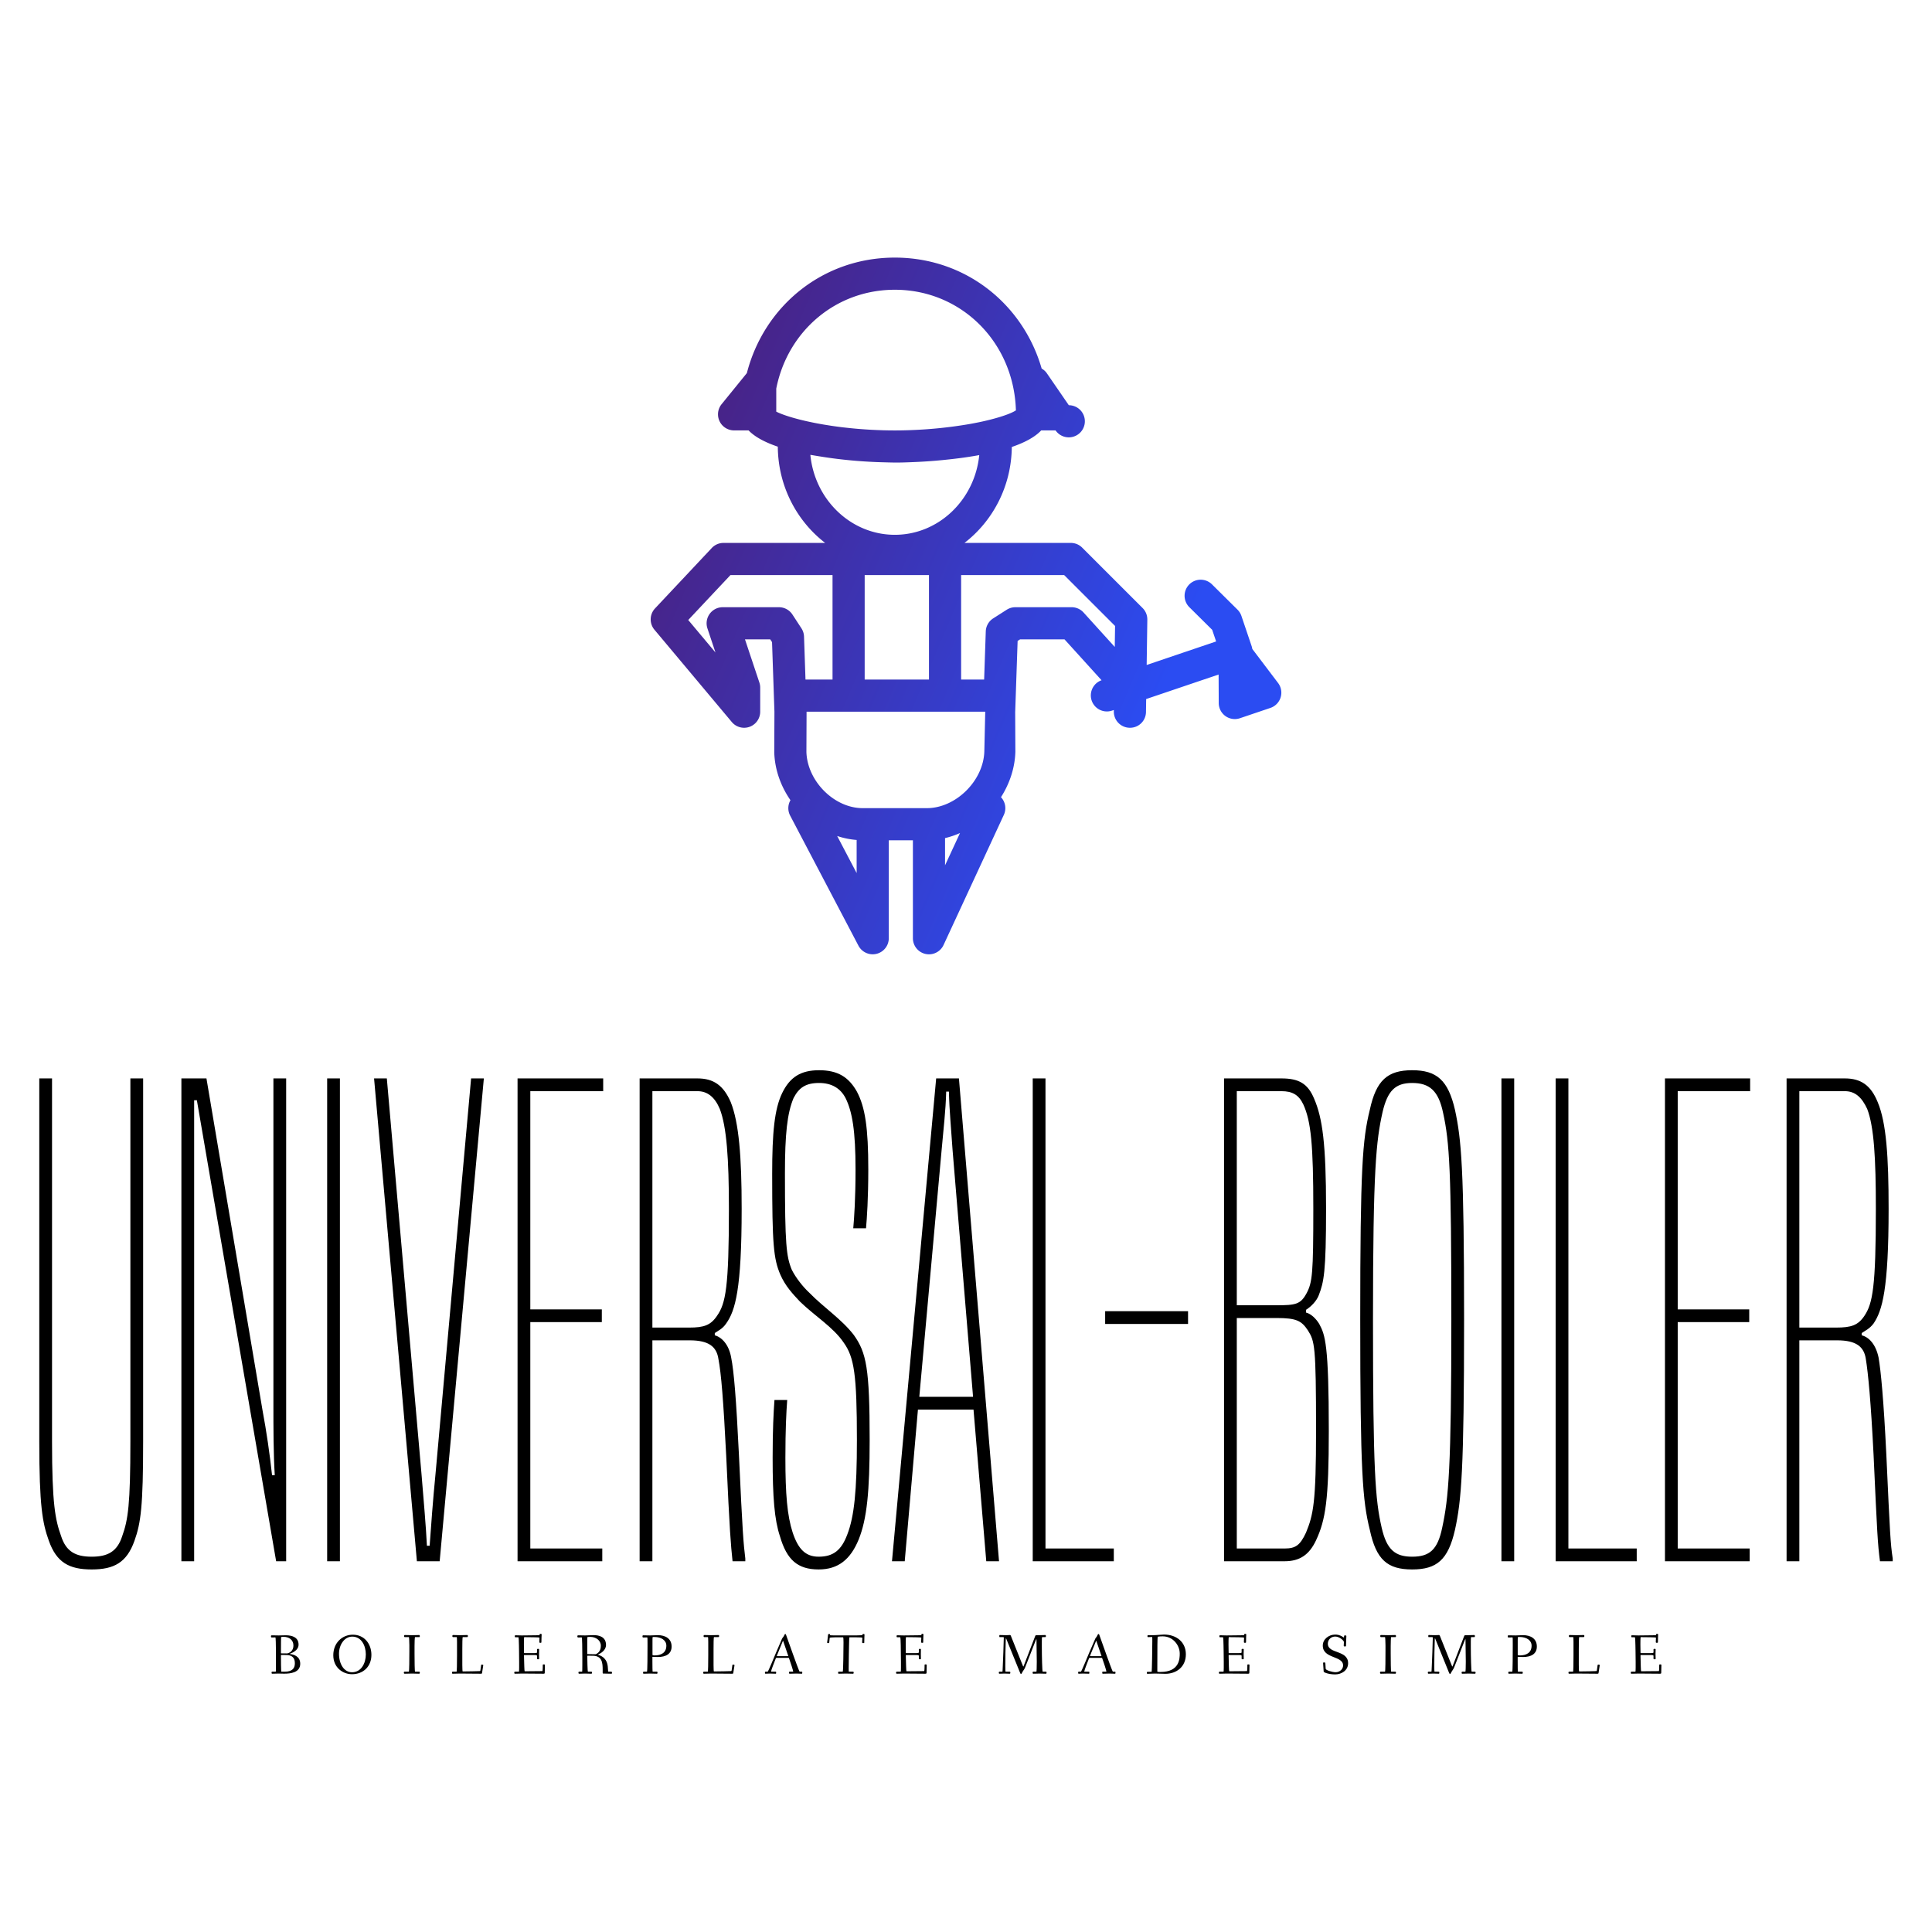 <svg data-v-fde0c5aa="" xmlns="http://www.w3.org/2000/svg" viewBox="0 0 300 300" class="iconAboveSlogan"><!----><defs data-v-fde0c5aa=""><!----></defs><rect data-v-fde0c5aa="" fill="transparent" x="0" y="0" width="300px" height="300px" class="logo-background-square"></rect><defs data-v-fde0c5aa=""><!----></defs><g data-v-fde0c5aa="" id="437f6ce8-4340-40d2-a44b-33b261de458b" fill="#000000" transform="matrix(7.073,0,0,7.073,3.341,147.157)"><path d="M2.39 10.84C2.39 12.22 2.34 12.56 2.21 12.92C2.10 13.26 1.89 13.37 1.54 13.37C1.19 13.37 0.98 13.26 0.87 12.92C0.74 12.56 0.67 12.21 0.67 10.84L0.67 2.87L0.39 2.87L0.39 10.84C0.39 12.26 0.46 12.63 0.60 13.02C0.77 13.50 1.05 13.65 1.54 13.65C2.03 13.65 2.31 13.50 2.48 13.02C2.62 12.63 2.67 12.26 2.67 10.84L2.67 2.87L2.39 2.87ZM5.81 13.47L5.81 2.87L5.53 2.87L5.53 10.01C5.53 10.53 5.53 11.12 5.56 11.58L5.50 11.58C5.45 11.12 5.38 10.63 5.29 10.15L4.06 2.87L3.51 2.87L3.51 13.47L3.79 13.47L3.79 3.35L3.85 3.35L5.59 13.47ZM6.99 13.47L6.99 2.87L6.71 2.87L6.71 13.47ZM9.18 13.47L10.15 2.87L9.87 2.87L9.09 11.54C9.03 12.15 8.99 12.71 8.96 13.13L8.90 13.13C8.88 12.71 8.83 12.15 8.78 11.54L8.02 2.87L7.74 2.87L8.68 13.47ZM12.75 13.47L12.75 13.19L11.17 13.19L11.17 8.22L12.74 8.22L12.74 7.94L11.17 7.94L11.17 3.15L12.77 3.15L12.77 2.87L10.89 2.87L10.89 13.47ZM15.89 13.47L15.89 13.41C15.85 13.08 15.83 12.87 15.75 11.13C15.69 9.90 15.64 9.30 15.58 9.00C15.53 8.71 15.37 8.55 15.22 8.51L15.22 8.46C15.29 8.41 15.39 8.37 15.47 8.25C15.67 7.97 15.81 7.50 15.81 5.73C15.81 4.59 15.75 3.84 15.57 3.39C15.41 3.02 15.19 2.87 14.84 2.87L13.57 2.87L13.57 13.47L13.85 13.47L13.85 8.62L14.67 8.62C15.09 8.62 15.26 8.76 15.30 9.03C15.36 9.34 15.41 9.95 15.47 11.14C15.55 12.89 15.57 13.08 15.61 13.47ZM13.85 8.34L13.85 3.15L14.84 3.15C15.06 3.15 15.22 3.28 15.33 3.54C15.48 3.93 15.53 4.63 15.53 5.73C15.53 7.45 15.46 7.81 15.27 8.08C15.13 8.29 14.98 8.34 14.66 8.34ZM16.53 9.93C16.51 10.21 16.49 10.57 16.49 11.20C16.49 12.07 16.53 12.56 16.65 12.92C16.80 13.44 17.04 13.65 17.50 13.65C17.93 13.65 18.20 13.43 18.38 12.99C18.56 12.54 18.62 11.94 18.62 10.81C18.62 9.24 18.55 8.89 18.27 8.50C18.00 8.15 17.61 7.90 17.29 7.57C17.16 7.45 17.00 7.25 16.91 7.07C16.79 6.78 16.76 6.51 16.76 4.96C16.76 4.09 16.81 3.63 16.95 3.30C17.07 3.07 17.22 2.97 17.51 2.97C17.79 2.97 17.98 3.09 18.09 3.30C18.24 3.60 18.31 4.03 18.31 4.87C18.31 5.50 18.28 5.94 18.26 6.16L18.54 6.16C18.56 5.94 18.59 5.50 18.59 4.87C18.59 3.95 18.52 3.50 18.34 3.16C18.16 2.84 17.92 2.69 17.51 2.69C17.11 2.69 16.87 2.84 16.70 3.19C16.53 3.54 16.48 4.06 16.48 4.96C16.48 6.52 16.51 6.83 16.66 7.18C16.77 7.43 16.93 7.60 17.09 7.77C17.42 8.09 17.82 8.33 18.05 8.67C18.28 8.99 18.34 9.37 18.34 10.81C18.34 11.93 18.28 12.49 18.13 12.88C18.00 13.23 17.82 13.37 17.50 13.37C17.21 13.37 17.05 13.20 16.93 12.84C16.81 12.47 16.77 12.00 16.77 11.20C16.77 10.58 16.79 10.19 16.81 9.93ZM21.46 13.47L20.58 2.87L20.08 2.87L19.11 13.47L19.39 13.47L19.68 10.14L20.90 10.14L21.18 13.47ZM20.89 9.86L19.71 9.86L20.20 4.44C20.24 3.98 20.29 3.58 20.30 3.16L20.36 3.16C20.37 3.58 20.41 3.98 20.44 4.44ZM23.98 13.47L23.98 13.19L22.48 13.19L22.48 2.87L22.20 2.87L22.20 13.47ZM25.61 8.26L25.61 7.98L23.79 7.98L23.79 8.26ZM27.73 13.47C28.06 13.47 28.27 13.33 28.42 13.01C28.63 12.56 28.70 12.12 28.70 10.61C28.70 8.71 28.62 8.50 28.49 8.26C28.43 8.16 28.32 8.04 28.20 8.01L28.20 7.95C28.31 7.88 28.43 7.76 28.48 7.63C28.59 7.34 28.64 7.14 28.64 5.73C28.64 4.30 28.56 3.74 28.38 3.32C28.24 2.98 28.04 2.87 27.66 2.87L26.40 2.87L26.40 13.47ZM26.68 13.19L26.68 8.13L27.55 8.13C27.99 8.13 28.10 8.19 28.24 8.40C28.39 8.64 28.42 8.72 28.42 10.61C28.42 12.18 28.36 12.45 28.20 12.84C28.07 13.12 27.97 13.19 27.73 13.19ZM26.68 7.85L26.68 3.15L27.66 3.15C27.90 3.15 28.04 3.23 28.14 3.44C28.31 3.81 28.36 4.33 28.36 5.73C28.36 7.15 28.34 7.35 28.21 7.59C28.08 7.83 27.97 7.85 27.55 7.85ZM29.60 12.78C29.74 13.44 29.99 13.65 30.53 13.65C31.07 13.65 31.32 13.44 31.47 12.78C31.61 12.14 31.67 11.49 31.67 8.16C31.67 4.83 31.61 4.21 31.47 3.56C31.32 2.91 31.07 2.69 30.53 2.69C29.99 2.69 29.74 2.91 29.60 3.56C29.44 4.21 29.39 4.83 29.39 8.16C29.39 11.49 29.44 12.14 29.60 12.78ZM31.19 12.73C31.09 13.22 30.91 13.37 30.53 13.37C30.16 13.37 29.97 13.22 29.86 12.73C29.72 12.12 29.67 11.49 29.67 8.16C29.67 4.84 29.74 4.24 29.88 3.61C29.99 3.14 30.16 2.97 30.53 2.97C30.91 2.97 31.11 3.14 31.21 3.63C31.35 4.27 31.39 4.89 31.39 8.16C31.39 11.44 31.33 12.08 31.19 12.73ZM32.77 13.47L32.77 2.87L32.49 2.87L32.49 13.47ZM35.46 13.47L35.46 13.19L33.96 13.19L33.96 2.87L33.68 2.87L33.68 13.47ZM37.94 13.47L37.94 13.19L36.36 13.19L36.36 8.22L37.93 8.22L37.93 7.94L36.36 7.94L36.36 3.15L37.95 3.15L37.95 2.87L36.08 2.87L36.08 13.47ZM41.08 13.47L41.08 13.41C41.03 13.08 41.02 12.87 40.94 11.13C40.88 9.90 40.82 9.30 40.77 9.00C40.71 8.71 40.56 8.55 40.40 8.51L40.40 8.46C40.47 8.41 40.57 8.37 40.66 8.25C40.85 7.97 40.99 7.50 40.99 5.73C40.99 4.59 40.94 3.84 40.75 3.39C40.60 3.02 40.38 2.87 40.03 2.87L38.75 2.87L38.75 13.47L39.03 13.47L39.03 8.62L39.86 8.62C40.28 8.62 40.45 8.76 40.49 9.03C40.54 9.34 40.60 9.95 40.66 11.14C40.74 12.89 40.75 13.08 40.80 13.47ZM39.03 8.34L39.03 3.15L40.03 3.15C40.25 3.15 40.40 3.28 40.52 3.54C40.67 3.93 40.71 4.63 40.71 5.73C40.71 7.45 40.64 7.81 40.46 8.08C40.32 8.29 40.17 8.34 39.84 8.34Z"></path></g><defs data-v-fde0c5aa=""><linearGradient data-v-fde0c5aa="" gradientTransform="rotate(25)" id="14a9e355-b2cb-443d-8476-6127afa62517" x1="0%" y1="0%" x2="100%" y2="0%"><stop data-v-fde0c5aa="" offset="0%" stop-color="#4E1A70" stop-opacity="1"></stop><stop data-v-fde0c5aa="" offset="100%" stop-color="#2B4CF2" stop-opacity="1"></stop></linearGradient></defs><g data-v-fde0c5aa="" id="b19f8dcb-46ee-437b-883e-361aa1999c2e" stroke="none" fill="url(#14a9e355-b2cb-443d-8476-6127afa62517)" transform="matrix(1.248,0,0,1.248,86.843,25.648)"><path d="M89.437 64.428l-3.208-4.237a2 2 0 0 0-.073-.318l-1.281-3.789a2.009 2.009 0 0 0-.486-.78l-3.177-3.148a2.004 2.004 0 0 0-2.829.013 2.002 2.002 0 0 0 .013 2.829l2.842 2.815.489 1.447-8.641 2.925.081-5.639a1.997 1.997 0 0 0-.586-1.443l-7.519-7.516A1.994 1.994 0 0 0 63.647 47H50.416c3.533-2.723 5.841-7.05 5.889-11.938 1.552-.53 2.857-1.204 3.659-2.062h1.786a1.999 1.999 0 1 0 1.649-3.133l-2.75-4a1.992 1.992 0 0 0-.628-.562C57.689 17.234 50.499 11.5 41.75 11.5c-8.949 0-16.255 6.006-18.409 14.37l-3.143 3.869A2 2 0 0 0 21.75 33h1.805c.802.838 2.096 1.501 3.636 2.025.037 4.904 2.35 9.246 5.892 11.975H20.435c-.552 0-1.08.228-1.458.631l-7.06 7.516a2 2 0 0 0-.075 2.654l9.625 11.484A2 2 0 0 0 25 68v-3c0-.215-.035-.429-.103-.633L23.107 59h3.142l.225.344.297 8.647-.021 5.069c.065 2.156.814 4.213 2.015 5.951a1.993 1.993 0 0 0-.037 1.918l8.5 16.189A2.002 2.002 0 0 0 41 96.189V84h3v12.189a2 2 0 0 0 3.814.841l7.5-16.189a1.996 1.996 0 0 0-.354-2.204c1.063-1.672 1.728-3.608 1.789-5.646l-.023-4.923.303-8.874.305-.194h5.529l4.61 5.087a1.997 1.997 0 0 0 1.326 3.77l.201-.069V68a2 2 0 0 0 1.985 2A1.982 1.982 0 0 0 73 68.029l.023-1.603 9.014-3.05.016 3.549a1.998 1.998 0 0 0 2.641 1.886l3.789-1.282a2 2 0 0 0 .954-3.101zm-36.55 8.511C52.775 76.635 49.3 80 45.746 80h-7.992c-3.554 0-6.893-3.365-7.004-6.991L30.77 68H53v.009l-.113 4.93zM38 64V51h8v13h-8zm3.75-48.5c8.292 0 14.822 6.554 15.066 15.009-.51.336-1.627.758-3.218 1.159a32.867 32.867 0 0 1-2.009.44c-.203.039-.409.078-.622.115a55.13 55.13 0 0 1-7.16.739l-.064.003c-.51.019-1.02.032-1.526.037l-.507.002a51.27 51.27 0 0 1-1.514-.023l-.272-.011a53.4 53.4 0 0 1-1.261-.056l-.304-.019a58.186 58.186 0 0 1-1.193-.087l-.359-.031c-.363-.033-.724-.07-1.082-.11-.139-.016-.283-.029-.419-.046a47.742 47.742 0 0 1-1.2-.158c-.298-.042-.585-.089-.87-.135l-.321-.052c-.298-.05-.589-.103-.872-.156l-.235-.046c-.399-.079-.777-.16-1.14-.242-.256-.06-.512-.119-.756-.182-1.303-.33-2.309-.677-2.913-.984v-2.869C28.4 20.694 34.371 15.5 41.75 15.5zM31.24 36.042c.099.019.208.032.309.05.355.063.712.121 1.068.175 2.511.404 5.245.65 7.931.707.701.023 1.132.026 1.16.026h.002v.001l.548-.001c.137-.001.84-.011 1.89-.06a60.453 60.453 0 0 0 3.987-.293 61.023 61.023 0 0 0 1.734-.201l.047-.006a48.992 48.992 0 0 0 2.339-.365c-.558 5.564-5.056 9.915-10.504 9.915-5.461-.001-9.967-4.369-10.511-9.948zM20.332 55a2.003 2.003 0 0 0-1.898 2.633l1.001 3-3.388-4.042L21.3 51H34v13h-3.364l-.183-5.351a2.008 2.008 0 0 0-.324-1.025l-1.122-1.718c-.37-.565-1-.906-1.675-.906h-7zm14.246 28.465a9.964 9.964 0 0 0 2.422.493v4.12l-2.422-4.613zM48 83.726a10.397 10.397 0 0 0 1.861-.628L48 87.114v-3.388zM63.75 55h-7c-.382 0-.755.109-1.076.314L53.99 56.39c-.556.354-.9.959-.923 1.617L52.863 64H50V51h12.819l6.335 6.332-.038 2.611-3.884-4.286A1.998 1.998 0 0 0 63.75 55z"></path></g><defs data-v-fde0c5aa=""><!----></defs><g data-v-fde0c5aa="" id="fd5fcd46-f3f2-4235-bb96-00aa65fc6211" fill="#000000" transform="matrix(0.633,0,0,0.633,41.746,251.868)"><path d="M0.52 3.51C0.52 3.75 0.60 3.79 0.77 3.79L1.62 3.77C1.68 3.77 1.74 5.52 1.74 7.11L1.74 11.63C1.74 11.93 1.72 12.18 1.69 12.18L0.97 12.18C0.74 12.18 0.67 12.19 0.67 12.39C0.67 12.63 0.70 12.68 0.90 12.68C1.02 12.68 1.97 12.64 2.39 12.64C2.58 12.64 3.09 12.67 3.74 12.67C5.29 12.67 7.70 12.43 7.70 10.23C7.70 8.27 5.88 7.94 5.19 7.84C5.11 7.83 5.10 7.83 5.10 7.81C5.10 7.80 5.14 7.78 5.21 7.76C5.85 7.52 7.29 6.90 7.29 5.54C7.29 3.81 5.82 3.25 4.14 3.25C3.57 3.25 2.97 3.29 2.42 3.29C2.00 3.29 0.99 3.26 0.77 3.26C0.59 3.26 0.52 3.28 0.52 3.51ZM2.97 8.19C2.97 8.12 2.97 8.08 3.08 8.08L3.56 8.08C4.17 8.08 4.82 8.09 5.19 8.22C6.06 8.51 6.38 9.16 6.38 10.14C6.38 11.17 5.92 12.18 3.91 12.18L3.07 12.18C2.98 12.18 2.97 9.02 2.97 8.19ZM2.97 7.59L2.97 6.92C2.97 5.87 2.98 3.71 3.02 3.68C3.08 3.65 3.39 3.63 3.60 3.63C5.01 3.63 6.03 4.41 6.03 5.77C6.03 6.92 5.31 7.46 4.68 7.66C4.59 7.69 4.49 7.70 4.41 7.70C4.33 7.70 4.19 7.69 3.95 7.69L3.15 7.69C2.97 7.69 2.97 7.67 2.97 7.59ZM15.81 8.15C15.81 11.17 18.14 12.80 20.40 12.80C23.18 12.80 25.16 10.89 25.16 8.06C25.16 5.33 23.41 3.11 20.61 3.11C18.00 3.11 15.81 5.10 15.81 8.15ZM17.21 7.77C17.21 5.64 18.49 3.58 20.47 3.58C22.71 3.58 23.79 5.81 23.79 7.94C23.79 10.08 22.68 12.32 20.41 12.32C18.42 12.32 17.21 10.28 17.21 7.77ZM33.12 12.39C33.12 12.63 33.17 12.68 33.36 12.68C33.68 12.68 34.44 12.64 35.15 12.64C35.81 12.64 36.61 12.68 36.83 12.68C37.00 12.68 37.03 12.61 37.03 12.40C37.03 12.24 37.00 12.18 36.83 12.18L35.87 12.18C35.77 12.18 35.74 9.55 35.74 7.76L35.74 5.87C35.74 5.14 35.77 3.70 35.87 3.70L36.78 3.70C37.00 3.70 37.03 3.68 37.03 3.49C37.03 3.25 37.00 3.19 36.83 3.19C36.51 3.19 35.84 3.23 35.18 3.23C34.37 3.23 33.66 3.19 33.43 3.19C33.25 3.19 33.18 3.21 33.18 3.44C33.18 3.68 33.26 3.70 33.43 3.70L34.36 3.70C34.40 3.70 34.47 4.79 34.47 5.71L34.47 7.08C34.47 8.92 34.45 12.18 34.34 12.18L33.42 12.18C33.19 12.18 33.12 12.19 33.12 12.39ZM44.93 12.39C44.93 12.63 44.95 12.68 45.15 12.68C45.47 12.68 46.44 12.64 46.86 12.64C47.28 12.64 51.63 12.68 51.95 12.68C52.22 12.68 52.29 12.66 52.30 12.49C52.36 12.08 52.60 10.72 52.60 10.60C52.60 10.47 52.44 10.44 52.28 10.43C52.18 10.42 52.09 10.46 52.08 10.56L51.91 11.76C51.87 12.05 51.86 12.03 51.63 12.04C51.48 12.05 48.97 12.12 47.54 12.12C47.50 12.12 47.46 11.38 47.46 10.54L47.46 6.66C47.46 5.40 47.47 3.70 47.57 3.70L48.55 3.70C48.79 3.70 48.82 3.63 48.82 3.44C48.82 3.23 48.80 3.19 48.57 3.19C48.24 3.19 47.31 3.23 46.89 3.23C46.47 3.23 45.53 3.19 45.30 3.19C45.08 3.19 45.02 3.22 45.02 3.44C45.02 3.65 45.07 3.70 45.26 3.70L46.09 3.70C46.13 3.70 46.16 4.23 46.16 4.90L46.16 8.13C46.16 10.07 46.13 12.18 46.05 12.18L45.21 12.18C44.98 12.18 44.93 12.21 44.93 12.39ZM60.21 12.39C60.21 12.63 60.24 12.68 60.44 12.68C60.76 12.68 61.73 12.64 62.15 12.64C62.57 12.64 67.07 12.68 67.40 12.68C67.52 12.68 67.68 12.66 67.68 12.49C67.68 12.07 67.72 11.23 67.72 10.53C67.72 10.39 67.56 10.39 67.44 10.39C67.33 10.39 67.20 10.39 67.20 10.51C67.19 11.06 67.19 11.41 67.16 11.76C67.13 12.01 67.13 12.04 67.03 12.04C66.88 12.04 64.25 12.08 62.75 12.08C62.68 12.08 62.64 10.11 62.59 8.26C62.59 8.06 62.64 8.09 62.78 8.09L65.06 8.09C65.76 8.09 65.79 8.20 65.79 8.30L65.79 9.00C65.79 9.14 65.97 9.14 66.08 9.14C66.18 9.14 66.30 9.13 66.30 9.02C66.30 8.83 66.28 8.33 66.28 7.83C66.28 7.32 66.30 6.83 66.30 6.71C66.30 6.59 66.16 6.58 66.07 6.58C65.95 6.58 65.79 6.59 65.79 6.72L65.79 7.45C65.79 7.62 65.34 7.63 65.06 7.63L62.72 7.63C62.61 7.63 62.59 7.63 62.59 7.45C62.58 6.75 62.57 6.06 62.57 5.46C62.57 5.12 62.57 3.71 62.65 3.71C63.88 3.71 66.39 3.75 66.39 3.81C66.39 3.99 66.35 4.83 66.35 4.89C66.35 5.04 66.42 5.10 66.60 5.10C66.79 5.10 66.86 5.08 66.86 4.94C66.86 3.85 66.92 3.36 66.92 3.09C66.92 2.91 66.84 2.90 66.64 2.90C66.44 2.90 66.44 2.95 66.42 3.11C66.40 3.25 66.47 3.25 65.56 3.25C64.95 3.25 62.80 3.29 62.03 3.29C61.54 3.29 60.61 3.25 60.51 3.25C60.38 3.25 60.33 3.30 60.33 3.49C60.33 3.72 60.40 3.74 60.56 3.74L61.22 3.74C61.28 3.74 61.35 4.79 61.35 5.71C61.35 5.80 61.40 8.27 61.40 9.83L61.40 11.17C61.40 11.84 61.38 12.18 61.35 12.18L60.49 12.18C60.27 12.18 60.21 12.21 60.21 12.39ZM75.68 3.51C75.68 3.72 75.75 3.79 75.95 3.79L76.76 3.77C76.86 3.77 76.90 6.61 76.90 8.55L76.90 10.42C76.90 11.30 76.89 12.18 76.85 12.18L76.24 12.18C76.02 12.18 75.95 12.19 75.95 12.39C75.95 12.63 75.99 12.68 76.19 12.68C76.31 12.68 77.14 12.64 77.56 12.64C77.98 12.64 78.75 12.68 79.07 12.68C79.24 12.68 79.27 12.61 79.27 12.40C79.27 12.24 79.24 12.18 79.07 12.18L78.26 12.18C78.19 12.18 78.11 9.18 78.11 8.37C78.11 8.30 78.11 8.26 78.22 8.26C78.61 8.26 79.21 8.27 79.51 8.27C81.75 8.32 81.89 10.00 81.89 11.68L81.89 12.49C81.89 12.61 81.94 12.64 82.04 12.64C82.04 12.64 83.48 12.68 83.96 12.68C84.13 12.68 84.18 12.64 84.18 12.53C84.18 12.24 84.13 12.18 83.97 12.18L83.33 12.18C83.23 12.18 83.20 12.14 83.17 11.31C83.09 8.99 81.72 8.34 80.81 8.05C80.67 8.01 80.70 8.01 80.81 7.95C81.40 7.69 82.71 6.94 82.71 5.63C82.71 3.63 81.02 3.21 79.62 3.21C79.30 3.21 78.01 3.29 77.59 3.29C77.17 3.29 76.19 3.26 75.96 3.26C75.78 3.26 75.68 3.28 75.68 3.51ZM78.11 7.80L78.11 4.40C78.11 4.05 78.13 3.68 78.18 3.68C78.39 3.65 78.67 3.65 78.89 3.65C80.19 3.65 81.44 4.47 81.44 5.82C81.44 6.99 80.89 7.57 80.23 7.88C80.19 7.90 80.15 7.90 80.08 7.90C79.60 7.88 78.89 7.88 78.29 7.87C78.12 7.87 78.11 7.85 78.11 7.80ZM91.66 3.51C91.66 3.75 91.70 3.79 91.91 3.79L92.83 3.77C92.89 3.77 92.89 4.47 92.89 5.24L92.89 5.96C92.89 7.70 92.88 12.18 92.76 12.18L92.09 12.18C91.87 12.18 91.80 12.19 91.80 12.39C91.80 12.63 91.81 12.68 92.01 12.68C92.13 12.68 93.11 12.64 93.53 12.64C93.95 12.64 94.82 12.68 95.14 12.68C95.31 12.68 95.34 12.61 95.34 12.40C95.34 12.24 95.31 12.18 95.14 12.18L94.15 12.18C94.11 12.18 94.09 10.60 94.09 9.58L94.09 8.65C94.09 8.57 94.09 8.54 94.19 8.54C94.58 8.54 94.91 8.58 95.41 8.58C97.40 8.58 98.80 7.83 98.80 6.01C98.80 4.09 97.31 3.22 95.40 3.22C95.07 3.22 93.98 3.29 93.56 3.29C93.32 3.29 92.13 3.26 91.91 3.26C91.73 3.26 91.66 3.28 91.66 3.51ZM94.11 8.05L94.11 4.40C94.11 4.05 94.12 3.70 94.16 3.68C94.29 3.67 94.46 3.67 94.60 3.67C96.25 3.67 97.51 4.47 97.51 5.80C97.51 7.57 96.18 8.19 94.60 8.19C94.35 8.19 94.11 8.16 94.11 8.05ZM106.55 12.39C106.55 12.63 106.58 12.68 106.78 12.68C107.10 12.68 108.07 12.64 108.49 12.64C108.91 12.64 113.26 12.68 113.58 12.68C113.85 12.68 113.92 12.66 113.93 12.49C113.99 12.08 114.23 10.72 114.23 10.60C114.23 10.47 114.07 10.44 113.90 10.43C113.81 10.42 113.72 10.46 113.71 10.56L113.54 11.76C113.50 12.05 113.48 12.03 113.26 12.04C113.11 12.05 110.60 12.12 109.17 12.12C109.13 12.12 109.09 11.38 109.09 10.54L109.09 6.66C109.09 5.40 109.10 3.70 109.20 3.70L110.18 3.70C110.42 3.70 110.45 3.63 110.45 3.44C110.45 3.23 110.43 3.19 110.19 3.19C109.87 3.19 108.93 3.23 108.51 3.23C108.09 3.23 107.16 3.19 106.93 3.19C106.71 3.19 106.65 3.22 106.65 3.44C106.65 3.65 106.69 3.70 106.89 3.70L107.72 3.70C107.76 3.70 107.79 4.23 107.79 4.90L107.79 8.13C107.79 10.07 107.76 12.18 107.67 12.18L106.83 12.18C106.61 12.18 106.55 12.21 106.55 12.39ZM121.70 12.39C121.70 12.63 121.70 12.68 121.90 12.68C122.07 12.68 122.39 12.64 122.96 12.64C123.58 12.64 124.12 12.68 124.28 12.68C124.45 12.68 124.45 12.61 124.45 12.40C124.45 12.24 124.45 12.18 124.28 12.18L123.20 12.18C123.20 12.18 123.19 12.18 123.19 12.17C123.20 11.87 123.97 9.90 124.32 9.02C124.39 8.83 124.40 8.79 124.61 8.79L127.44 8.79C127.58 8.79 127.58 8.81 127.65 9.03C127.92 9.77 128.63 11.89 128.63 12.17C128.63 12.18 128.62 12.18 128.62 12.18L127.85 12.18C127.62 12.18 127.61 12.19 127.61 12.39C127.61 12.63 127.62 12.68 127.79 12.68C128.11 12.68 128.98 12.64 129.40 12.64C129.82 12.64 130.49 12.68 130.70 12.68C130.84 12.68 130.86 12.61 130.86 12.40C130.86 12.24 130.84 12.18 130.70 12.18L130.21 12.18C130.12 12.18 129.09 9.34 128.53 7.78L126.85 3.07C126.84 3.00 126.77 2.94 126.69 2.94C126.56 2.94 126.46 3.16 126.38 3.35C126.22 3.71 125.99 3.84 125.87 4.13L124.39 7.57C124.21 8.01 122.50 12.18 122.37 12.18L121.95 12.18C121.73 12.18 121.70 12.19 121.70 12.39ZM124.60 8.33C124.60 8.30 124.63 8.23 124.67 8.13L126.04 4.77C126.08 4.66 126.11 4.61 126.14 4.61C126.15 4.61 126.17 4.63 126.21 4.77L127.37 8.18C127.40 8.25 127.41 8.29 127.41 8.32C127.41 8.36 127.39 8.37 127.29 8.37L124.78 8.37C124.60 8.37 124.60 8.34 124.60 8.33ZM136.95 5.01C136.95 5.17 137.13 5.17 137.26 5.17C137.41 5.17 137.45 5.15 137.47 4.97L137.58 3.89C137.59 3.81 138.14 3.75 138.89 3.75L140.88 3.75C140.94 3.75 140.97 4.35 140.97 4.97C140.97 6.43 140.91 12.18 140.78 12.18L139.92 12.18C139.69 12.18 139.65 12.19 139.65 12.39C139.65 12.63 139.66 12.68 139.86 12.68C140.18 12.68 141.16 12.64 141.58 12.64C142.00 12.64 142.94 12.68 143.26 12.68C143.43 12.68 143.46 12.61 143.46 12.40C143.46 12.24 143.43 12.18 143.26 12.18L142.27 12.18C142.24 12.18 142.24 11.76 142.24 11.31C142.24 9.56 142.32 5.96 142.32 5.92C142.34 5.18 142.34 3.75 142.44 3.75L144.05 3.75C144.76 3.75 145.59 3.78 145.59 3.85C145.59 3.99 145.54 4.90 145.54 4.97C145.54 5.12 145.61 5.17 145.80 5.17C145.99 5.17 146.06 5.17 146.06 5.03C146.06 3.93 146.12 3.40 146.12 3.14C146.12 2.94 146.03 2.94 145.84 2.94C145.68 2.94 145.63 2.98 145.61 3.16C145.61 3.23 144.97 3.28 144.13 3.28L139.13 3.28C138.47 3.28 137.66 3.28 137.66 3.21L137.66 3.07C137.66 2.94 137.54 2.94 137.44 2.94C137.21 2.94 137.19 3.00 137.17 3.19C137.12 3.89 136.95 4.97 136.95 5.01ZM153.87 12.39C153.87 12.63 153.90 12.68 154.10 12.68C154.42 12.68 155.39 12.64 155.81 12.64C156.23 12.64 160.73 12.68 161.06 12.68C161.18 12.68 161.34 12.66 161.34 12.49C161.34 12.07 161.38 11.23 161.38 10.53C161.38 10.39 161.22 10.39 161.10 10.39C160.99 10.39 160.86 10.39 160.86 10.51C160.85 11.06 160.85 11.41 160.82 11.76C160.79 12.01 160.79 12.04 160.69 12.04C160.54 12.04 157.91 12.08 156.41 12.08C156.34 12.08 156.30 10.11 156.25 8.26C156.25 8.06 156.30 8.09 156.44 8.09L158.72 8.09C159.42 8.09 159.45 8.20 159.45 8.30L159.45 9.00C159.45 9.14 159.63 9.14 159.74 9.14C159.84 9.14 159.96 9.13 159.96 9.02C159.96 8.83 159.94 8.33 159.94 7.83C159.94 7.32 159.96 6.83 159.96 6.71C159.96 6.59 159.82 6.58 159.73 6.58C159.61 6.58 159.45 6.59 159.45 6.72L159.45 7.45C159.45 7.62 159.00 7.63 158.72 7.63L156.38 7.63C156.27 7.63 156.25 7.63 156.25 7.45C156.24 6.75 156.23 6.06 156.23 5.46C156.23 5.12 156.23 3.71 156.31 3.71C157.54 3.71 160.05 3.75 160.05 3.81C160.05 3.99 160.01 4.83 160.01 4.89C160.01 5.04 160.08 5.10 160.26 5.10C160.45 5.10 160.52 5.08 160.52 4.94C160.52 3.85 160.58 3.36 160.58 3.09C160.58 2.91 160.50 2.90 160.30 2.90C160.10 2.90 160.10 2.95 160.08 3.11C160.06 3.25 160.13 3.25 159.22 3.25C158.61 3.25 156.46 3.29 155.69 3.29C155.20 3.29 154.27 3.25 154.17 3.25C154.04 3.25 153.99 3.30 153.99 3.49C153.99 3.72 154.06 3.74 154.22 3.74L154.88 3.74C154.94 3.74 155.01 4.79 155.01 5.71C155.01 5.80 155.06 8.27 155.06 9.83L155.06 11.17C155.06 11.84 155.04 12.18 155.01 12.18L154.15 12.18C153.93 12.18 153.87 12.21 153.87 12.39ZM179.07 12.39C179.07 12.63 179.10 12.68 179.30 12.68C179.54 12.68 180.04 12.64 180.46 12.64C180.88 12.64 181.37 12.68 181.69 12.68C181.86 12.68 181.89 12.61 181.89 12.40C181.89 12.24 181.86 12.18 181.69 12.18L180.73 12.18C180.67 12.18 180.66 11.54 180.66 10.79C180.66 8.96 180.70 6.13 180.77 4.28C180.80 3.88 180.82 3.91 180.96 4.27L184.23 12.32C184.32 12.54 184.39 12.74 184.51 12.74C184.60 12.74 184.67 12.63 184.76 12.45C185.09 11.79 185.28 11.75 185.54 11.09L188.13 4.47C188.26 4.16 188.30 4.02 188.31 4.47C188.34 5.66 188.38 8.47 188.38 9.74C188.38 10.99 188.34 12.18 188.29 12.18L187.66 12.18C187.43 12.18 187.36 12.19 187.36 12.39C187.36 12.63 187.39 12.68 187.59 12.68C187.78 12.68 188.48 12.64 189.08 12.64C189.50 12.64 190.26 12.68 190.58 12.68C190.75 12.68 190.78 12.61 190.78 12.40C190.78 12.22 190.72 12.18 190.55 12.18L189.83 12.18C189.71 12.18 189.62 8.44 189.62 6.03L189.62 4.77C189.62 4.17 189.64 3.77 189.69 3.70L190.34 3.70C190.57 3.70 190.61 3.68 190.61 3.49C190.61 3.25 190.60 3.19 190.40 3.19C190.08 3.19 189.39 3.23 188.97 3.23L188.30 3.23C188.08 3.23 188.05 3.29 187.94 3.58L185.19 10.72C185.11 10.95 185.08 11.02 184.97 10.74L182.03 3.40C181.96 3.22 181.90 3.19 181.76 3.19C181.68 3.19 181.19 3.23 180.88 3.23C180.38 3.23 179.52 3.19 179.33 3.19C179.19 3.19 179.19 3.26 179.19 3.47C179.19 3.64 179.19 3.70 179.33 3.70L180.03 3.70C180.29 3.70 180.29 3.72 180.29 3.84C180.29 4.82 180.08 9.94 180.04 10.79C180.00 11.55 180.00 12.18 179.94 12.18L179.37 12.18C179.14 12.18 179.07 12.19 179.07 12.39ZM198.53 12.39C198.53 12.63 198.53 12.68 198.73 12.68C198.90 12.68 199.22 12.64 199.79 12.64C200.41 12.64 200.96 12.68 201.11 12.68C201.28 12.68 201.28 12.61 201.28 12.40C201.28 12.24 201.28 12.18 201.11 12.18L200.03 12.18C200.03 12.18 200.02 12.18 200.02 12.17C200.03 11.87 200.80 9.90 201.15 9.02C201.22 8.83 201.24 8.79 201.45 8.79L204.27 8.79C204.41 8.79 204.41 8.81 204.48 9.03C204.75 9.77 205.46 11.89 205.46 12.17C205.46 12.18 205.45 12.18 205.45 12.18L204.68 12.18C204.46 12.18 204.44 12.19 204.44 12.39C204.44 12.63 204.46 12.68 204.62 12.68C204.95 12.68 205.81 12.64 206.23 12.64C206.65 12.64 207.33 12.68 207.54 12.68C207.68 12.68 207.69 12.61 207.69 12.40C207.69 12.24 207.68 12.18 207.54 12.18L207.05 12.18C206.95 12.18 205.93 9.34 205.37 7.78L203.69 3.07C203.67 3.00 203.60 2.94 203.52 2.94C203.39 2.94 203.29 3.16 203.21 3.35C203.06 3.71 202.82 3.84 202.71 4.13L201.22 7.57C201.04 8.01 199.33 12.18 199.21 12.18L198.79 12.18C198.56 12.18 198.53 12.19 198.53 12.39ZM201.43 8.33C201.43 8.30 201.46 8.23 201.50 8.13L202.87 4.77C202.92 4.66 202.94 4.61 202.97 4.61C202.99 4.61 203 4.63 203.04 4.77L204.20 8.18C204.23 8.25 204.25 8.29 204.25 8.32C204.25 8.36 204.22 8.37 204.12 8.37L201.61 8.37C201.43 8.37 201.43 8.34 201.43 8.33ZM215.38 12.46C215.38 12.63 215.39 12.70 215.57 12.70C215.73 12.70 216.96 12.64 217.35 12.64C218.20 12.64 219.09 12.70 219.94 12.70C222.56 12.70 224.95 11.07 224.95 7.91C224.95 4.89 222.61 3.07 219.58 3.07C219.02 3.07 217.76 3.23 216.72 3.23C216.24 3.23 215.78 3.22 215.73 3.22C215.54 3.22 215.53 3.32 215.53 3.49C215.53 3.68 215.60 3.70 215.73 3.70L216.69 3.67C216.72 3.67 216.72 4.20 216.72 4.72C216.72 5.91 216.64 12.21 216.55 12.21L215.66 12.21C215.47 12.21 215.38 12.22 215.38 12.46ZM217.95 11.40C217.95 9.46 217.95 7.52 217.97 5.60C217.97 5.03 218.01 3.61 218.05 3.60C218.34 3.53 218.93 3.51 219.28 3.51C221.84 3.51 223.45 5.75 223.45 7.73C223.45 8.95 223.41 12.25 218.74 12.25C218.47 12.25 218.06 12.25 217.97 12.21C217.95 12.19 217.95 11.79 217.95 11.40ZM233.06 12.39C233.06 12.63 233.09 12.68 233.28 12.68C233.60 12.68 234.57 12.64 234.99 12.64C235.41 12.64 239.92 12.68 240.24 12.68C240.37 12.68 240.52 12.66 240.52 12.49C240.52 12.07 240.56 11.23 240.56 10.53C240.56 10.39 240.41 10.39 240.28 10.39C240.17 10.39 240.04 10.39 240.04 10.51C240.03 11.06 240.03 11.41 240.00 11.76C239.97 12.01 239.97 12.04 239.88 12.04C239.72 12.04 237.09 12.08 235.59 12.08C235.52 12.08 235.48 10.11 235.44 8.26C235.44 8.06 235.48 8.09 235.62 8.09L237.90 8.09C238.60 8.09 238.63 8.20 238.63 8.30L238.63 9.00C238.63 9.14 238.81 9.14 238.92 9.14C239.02 9.14 239.15 9.13 239.15 9.02C239.15 8.83 239.12 8.33 239.12 7.83C239.12 7.32 239.15 6.83 239.15 6.71C239.15 6.59 239.01 6.58 238.91 6.58C238.80 6.58 238.63 6.59 238.63 6.72L238.63 7.45C238.63 7.62 238.18 7.63 237.90 7.63L235.56 7.63C235.45 7.63 235.44 7.63 235.44 7.45C235.42 6.75 235.41 6.06 235.41 5.46C235.41 5.12 235.41 3.71 235.49 3.71C236.73 3.71 239.23 3.75 239.23 3.81C239.23 3.99 239.19 4.83 239.19 4.89C239.19 5.04 239.26 5.10 239.44 5.10C239.64 5.10 239.71 5.08 239.71 4.94C239.71 3.85 239.76 3.36 239.76 3.09C239.76 2.91 239.68 2.90 239.48 2.90C239.29 2.90 239.29 2.95 239.26 3.11C239.25 3.25 239.32 3.25 238.41 3.25C237.79 3.25 235.65 3.29 234.88 3.29C234.39 3.29 233.45 3.25 233.35 3.25C233.23 3.25 233.17 3.30 233.17 3.49C233.17 3.72 233.24 3.74 233.41 3.74L234.07 3.74C234.12 3.74 234.19 4.79 234.19 5.71C234.19 5.80 234.25 8.27 234.25 9.83L234.25 11.17C234.25 11.84 234.22 12.18 234.19 12.18L233.34 12.18C233.11 12.18 233.06 12.21 233.06 12.39ZM258.54 5.77C258.54 9.07 263.52 8.20 263.52 10.65C263.52 11.59 262.68 12.31 261.70 12.31C260.88 12.31 259.28 11.83 259.25 11.47L259.17 10.15C259.15 9.97 259.08 9.91 258.90 9.91L258.83 9.91C258.62 9.91 258.62 10.00 258.62 10.12C258.62 10.32 258.73 11.66 258.76 12.17C258.78 12.38 260.04 12.85 261.58 12.85C263.14 12.85 264.75 11.87 264.75 10.11C264.75 6.79 259.78 7.87 259.78 5.32C259.78 4.31 260.57 3.56 261.60 3.56C262.63 3.56 263.72 4.58 263.72 4.89C263.72 5.01 263.68 5.73 263.68 5.78C263.68 5.92 263.72 5.99 263.98 5.99C264.22 5.99 264.24 5.94 264.24 5.75C264.24 5.04 264.32 3.68 264.32 3.53C264.32 3.30 264.28 3.29 264.01 3.29C263.79 3.29 263.77 3.32 263.76 3.53C263.76 3.61 263.75 3.78 263.70 3.78C263.65 3.78 263.56 3.74 263.49 3.68C262.70 3.14 262.08 3.08 261.58 3.08C260.05 3.08 258.54 4.17 258.54 5.77ZM272.58 12.39C272.58 12.63 272.62 12.68 272.82 12.68C273.14 12.68 273.90 12.64 274.61 12.64C275.27 12.64 276.07 12.68 276.29 12.68C276.46 12.68 276.49 12.61 276.49 12.40C276.49 12.24 276.46 12.18 276.29 12.18L275.32 12.18C275.23 12.18 275.20 9.55 275.20 7.76L275.20 5.87C275.20 5.14 275.23 3.70 275.32 3.70L276.23 3.70C276.46 3.70 276.49 3.68 276.49 3.49C276.49 3.25 276.46 3.19 276.29 3.19C275.97 3.19 275.30 3.23 274.64 3.23C273.83 3.23 273.11 3.19 272.89 3.19C272.71 3.19 272.64 3.21 272.64 3.44C272.64 3.68 272.72 3.70 272.89 3.70L273.81 3.70C273.85 3.70 273.92 4.79 273.92 5.71L273.92 7.08C273.92 8.92 273.91 12.18 273.80 12.18L272.87 12.18C272.65 12.18 272.58 12.19 272.58 12.39ZM284.31 12.39C284.31 12.63 284.34 12.68 284.54 12.68C284.77 12.68 285.28 12.64 285.70 12.64C286.12 12.64 286.61 12.68 286.93 12.68C287.10 12.68 287.13 12.61 287.13 12.40C287.13 12.24 287.10 12.18 286.93 12.18L285.96 12.18C285.91 12.18 285.89 11.54 285.89 10.79C285.89 8.96 285.94 6.13 286.01 4.28C286.03 3.88 286.06 3.91 286.20 4.27L289.46 12.32C289.56 12.54 289.63 12.74 289.74 12.74C289.84 12.74 289.91 12.63 290.00 12.45C290.33 11.79 290.51 11.75 290.78 11.09L293.37 4.47C293.50 4.16 293.54 4.02 293.55 4.47C293.58 5.66 293.62 8.47 293.62 9.74C293.62 10.99 293.58 12.18 293.52 12.18L292.89 12.18C292.67 12.18 292.60 12.19 292.60 12.39C292.60 12.63 292.63 12.68 292.82 12.68C293.02 12.68 293.72 12.64 294.32 12.64C294.74 12.64 295.50 12.68 295.82 12.68C295.99 12.68 296.02 12.61 296.02 12.40C296.02 12.22 295.96 12.18 295.79 12.18L295.06 12.18C294.95 12.18 294.85 8.44 294.85 6.03L294.85 4.77C294.85 4.17 294.88 3.77 294.92 3.70L295.58 3.70C295.81 3.70 295.85 3.68 295.85 3.49C295.85 3.25 295.83 3.19 295.64 3.19C295.32 3.19 294.63 3.23 294.21 3.23L293.54 3.23C293.31 3.23 293.29 3.29 293.17 3.58L290.43 10.72C290.35 10.95 290.32 11.02 290.21 10.74L287.27 3.40C287.20 3.22 287.14 3.19 287 3.19C286.92 3.19 286.43 3.23 286.12 3.23C285.61 3.23 284.76 3.19 284.56 3.19C284.42 3.19 284.42 3.26 284.42 3.47C284.42 3.64 284.42 3.70 284.56 3.70L285.26 3.70C285.53 3.70 285.53 3.72 285.53 3.84C285.53 4.82 285.32 9.94 285.28 10.79C285.24 11.55 285.24 12.18 285.18 12.18L284.61 12.18C284.38 12.18 284.31 12.19 284.31 12.39ZM303.91 3.51C303.91 3.75 303.95 3.79 304.16 3.79L305.09 3.77C305.14 3.77 305.14 4.47 305.14 5.24L305.14 5.96C305.14 7.70 305.13 12.18 305.02 12.18L304.35 12.18C304.12 12.18 304.05 12.19 304.05 12.39C304.05 12.63 304.07 12.68 304.26 12.68C304.39 12.68 305.37 12.64 305.79 12.64C306.21 12.64 307.08 12.68 307.40 12.68C307.57 12.68 307.59 12.61 307.59 12.40C307.59 12.24 307.57 12.18 307.40 12.18L306.40 12.18C306.36 12.18 306.35 10.60 306.35 9.58L306.35 8.65C306.35 8.57 306.35 8.54 306.45 8.54C306.84 8.54 307.16 8.58 307.66 8.58C309.65 8.58 311.05 7.83 311.05 6.01C311.05 4.09 309.57 3.22 307.65 3.22C307.33 3.22 306.24 3.29 305.82 3.29C305.58 3.29 304.39 3.26 304.16 3.26C303.98 3.26 303.91 3.28 303.91 3.51ZM306.36 8.05L306.36 4.40C306.36 4.05 306.38 3.70 306.42 3.68C306.54 3.67 306.71 3.67 306.85 3.67C308.50 3.67 309.76 4.47 309.76 5.80C309.76 7.57 308.43 8.19 306.85 8.19C306.60 8.19 306.36 8.16 306.36 8.05ZM318.81 12.39C318.81 12.63 318.84 12.68 319.03 12.68C319.35 12.68 320.32 12.64 320.74 12.64C321.16 12.64 325.51 12.68 325.84 12.68C326.10 12.68 326.17 12.66 326.19 12.49C326.24 12.08 326.48 10.72 326.48 10.60C326.48 10.47 326.33 10.44 326.16 10.43C326.06 10.42 325.98 10.46 325.96 10.56L325.79 11.76C325.75 12.05 325.74 12.03 325.51 12.04C325.36 12.05 322.85 12.12 321.43 12.12C321.38 12.12 321.34 11.38 321.34 10.54L321.34 6.66C321.34 5.40 321.36 3.70 321.45 3.70L322.43 3.70C322.67 3.70 322.70 3.63 322.70 3.44C322.70 3.23 322.69 3.19 322.45 3.19C322.13 3.19 321.19 3.23 320.77 3.23C320.35 3.23 319.41 3.19 319.19 3.19C318.96 3.19 318.91 3.22 318.91 3.44C318.91 3.65 318.95 3.70 319.14 3.70L319.97 3.70C320.01 3.70 320.04 4.23 320.04 4.90L320.04 8.13C320.04 10.07 320.01 12.18 319.93 12.18L319.09 12.18C318.86 12.18 318.81 12.21 318.81 12.39ZM334.10 12.39C334.10 12.63 334.12 12.68 334.32 12.68C334.64 12.68 335.61 12.64 336.03 12.64C336.45 12.64 340.96 12.68 341.28 12.68C341.40 12.68 341.56 12.66 341.56 12.49C341.56 12.07 341.60 11.23 341.60 10.53C341.60 10.39 341.45 10.39 341.32 10.39C341.21 10.39 341.08 10.39 341.08 10.51C341.07 11.06 341.07 11.41 341.04 11.76C341.01 12.01 341.01 12.04 340.91 12.04C340.76 12.04 338.13 12.08 336.63 12.08C336.56 12.08 336.52 10.11 336.48 8.26C336.48 8.06 336.52 8.09 336.66 8.09L338.94 8.09C339.64 8.09 339.67 8.20 339.67 8.30L339.67 9.00C339.67 9.14 339.85 9.14 339.96 9.14C340.06 9.14 340.19 9.13 340.19 9.02C340.19 8.83 340.16 8.33 340.16 7.83C340.16 7.32 340.19 6.83 340.19 6.71C340.19 6.59 340.05 6.58 339.95 6.58C339.84 6.58 339.67 6.59 339.67 6.72L339.67 7.45C339.67 7.62 339.22 7.63 338.94 7.63L336.60 7.63C336.49 7.63 336.48 7.63 336.48 7.45C336.46 6.75 336.45 6.06 336.45 5.46C336.45 5.12 336.45 3.71 336.53 3.71C337.76 3.71 340.27 3.75 340.27 3.81C340.27 3.99 340.23 4.83 340.23 4.89C340.23 5.04 340.30 5.10 340.48 5.10C340.68 5.10 340.75 5.08 340.75 4.94C340.75 3.85 340.80 3.36 340.80 3.09C340.80 2.91 340.72 2.90 340.52 2.90C340.33 2.90 340.33 2.95 340.30 3.11C340.28 3.25 340.35 3.25 339.44 3.25C338.83 3.25 336.69 3.29 335.92 3.29C335.43 3.29 334.49 3.25 334.39 3.25C334.26 3.25 334.21 3.30 334.21 3.49C334.21 3.72 334.28 3.74 334.45 3.74L335.10 3.74C335.16 3.74 335.23 4.79 335.23 5.71C335.23 5.80 335.29 8.27 335.29 9.83L335.29 11.17C335.29 11.84 335.26 12.18 335.23 12.18L334.38 12.18C334.15 12.18 334.10 12.21 334.10 12.39Z"></path></g></svg>